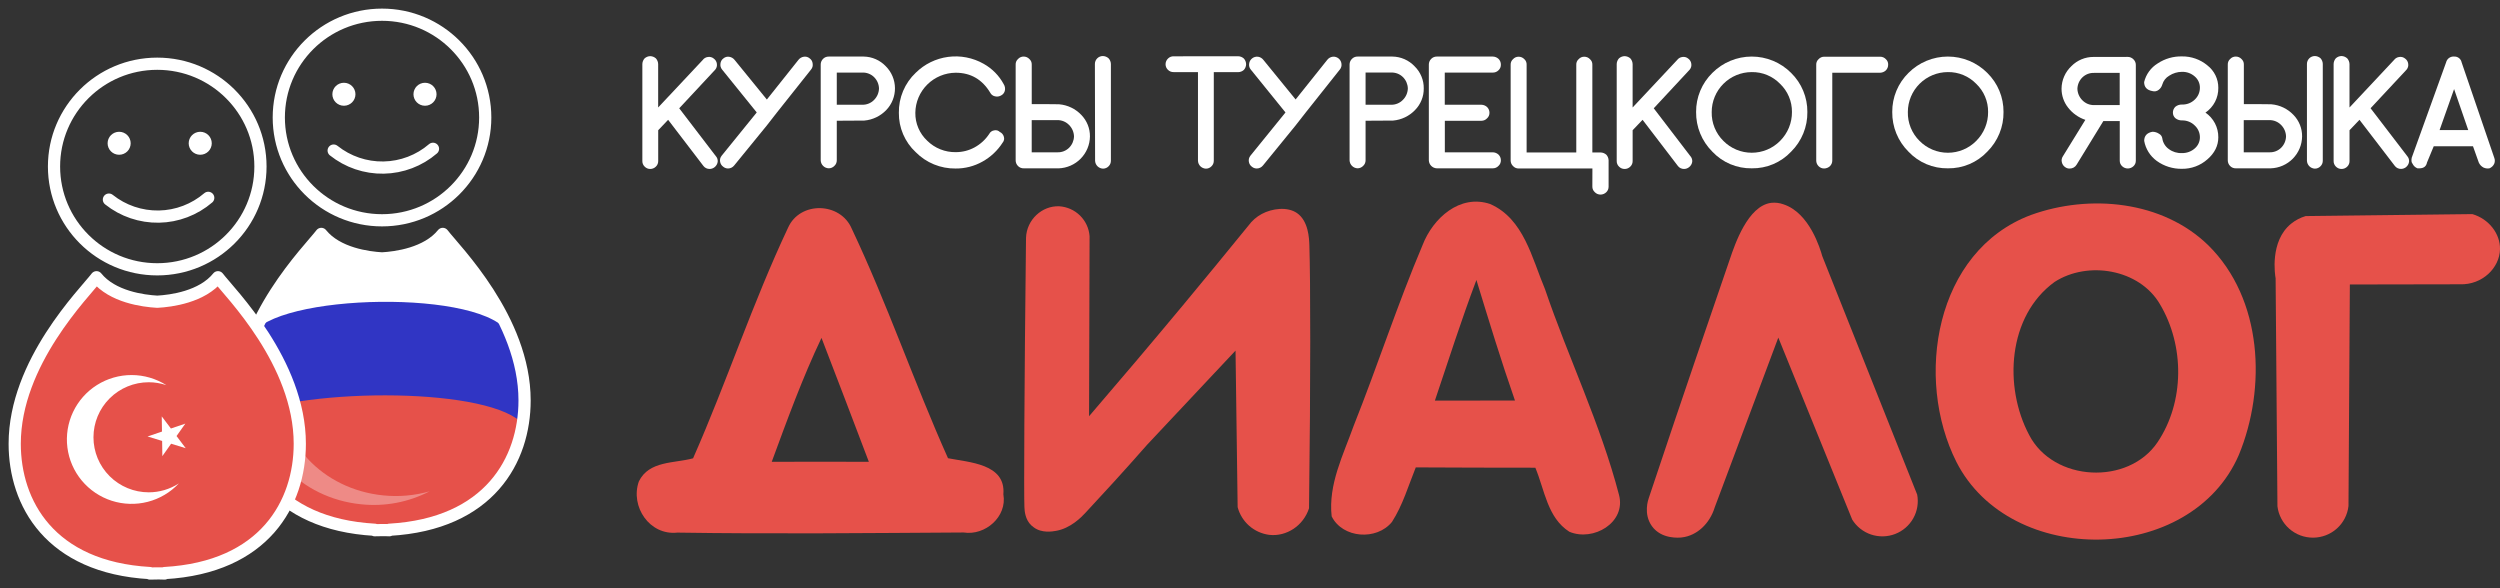 <svg width="170" height="40" viewBox="0 0 170 40" fill="none" xmlns="http://www.w3.org/2000/svg">
<rect x="0" y="0" width="170" height="40" fill="#333333" stroke="none"/>
<path d="M45.433 8.147L44.758 8.855V10.945C44.76 11.016 44.747 11.086 44.721 11.152C44.694 11.217 44.654 11.277 44.604 11.326C44.553 11.379 44.492 11.42 44.424 11.448C44.357 11.477 44.284 11.491 44.211 11.49C44.14 11.49 44.07 11.475 44.005 11.447C43.94 11.418 43.881 11.377 43.833 11.326C43.782 11.277 43.742 11.217 43.716 11.152C43.69 11.086 43.678 11.016 43.68 10.945V4.354C43.684 4.212 43.738 4.076 43.833 3.97C43.938 3.876 44.073 3.822 44.215 3.818C44.358 3.822 44.494 3.876 44.601 3.97C44.698 4.079 44.753 4.218 44.755 4.363V7.309L47.784 4.081C47.825 4.024 47.877 3.977 47.937 3.942C47.998 3.906 48.064 3.884 48.134 3.875C48.205 3.862 48.278 3.866 48.348 3.885C48.418 3.903 48.483 3.937 48.539 3.984C48.595 4.025 48.643 4.077 48.679 4.137C48.715 4.197 48.738 4.263 48.747 4.332C48.759 4.403 48.755 4.476 48.736 4.546C48.718 4.616 48.684 4.68 48.637 4.736L46.187 7.364L48.669 10.608C48.718 10.66 48.756 10.722 48.779 10.789C48.802 10.857 48.811 10.929 48.804 11.001C48.784 11.146 48.708 11.279 48.592 11.369C48.496 11.446 48.377 11.488 48.254 11.489C48.174 11.49 48.095 11.473 48.023 11.439C47.95 11.405 47.887 11.355 47.838 11.292L45.433 8.147Z" fill="white"/>
<path d="M52.146 8.529L49.926 11.25C49.876 11.314 49.812 11.366 49.74 11.402C49.667 11.438 49.587 11.457 49.506 11.457C49.386 11.456 49.27 11.414 49.178 11.338C49.12 11.297 49.072 11.245 49.036 11.185C48.999 11.125 48.975 11.059 48.966 10.989C48.953 10.918 48.956 10.845 48.975 10.775C48.994 10.706 49.028 10.641 49.075 10.586L51.458 7.646L49.101 4.729C49.054 4.673 49.021 4.608 49.002 4.539C48.983 4.469 48.979 4.396 48.991 4.325C48.997 4.255 49.018 4.186 49.053 4.125C49.088 4.063 49.136 4.01 49.194 3.97C49.248 3.924 49.311 3.891 49.379 3.872C49.446 3.853 49.517 3.85 49.587 3.861C49.73 3.882 49.858 3.956 49.948 4.068L52.146 6.768L54.299 4.064C54.388 3.952 54.517 3.878 54.66 3.857C54.729 3.846 54.801 3.849 54.869 3.868C54.937 3.887 55 3.92 55.054 3.966C55.113 4.007 55.162 4.06 55.198 4.122C55.234 4.184 55.255 4.254 55.261 4.325C55.273 4.396 55.269 4.469 55.251 4.539C55.232 4.609 55.198 4.673 55.151 4.729L52.834 7.646L52.146 8.529Z" fill="white"/>
<path d="M58.727 3.846C59.01 3.85 59.29 3.91 59.549 4.024C59.808 4.138 60.042 4.302 60.236 4.508C60.629 4.902 60.852 5.432 60.858 5.988C60.864 6.543 60.653 7.079 60.268 7.481C59.874 7.894 59.341 8.15 58.77 8.199C58.764 8.205 58.141 8.209 56.901 8.21V10.9C56.902 10.972 56.889 11.043 56.86 11.108C56.832 11.174 56.79 11.233 56.737 11.281C56.688 11.333 56.629 11.374 56.563 11.402C56.497 11.431 56.426 11.445 56.355 11.445C56.212 11.442 56.076 11.384 55.974 11.284C55.872 11.184 55.813 11.049 55.808 10.907V4.391C55.807 4.318 55.821 4.246 55.849 4.178C55.877 4.111 55.919 4.05 55.971 3.999C56.021 3.949 56.081 3.909 56.147 3.883C56.213 3.857 56.284 3.844 56.355 3.846H58.727ZM58.639 7.123C58.788 7.126 58.935 7.098 59.072 7.042C59.21 6.985 59.334 6.901 59.437 6.795C59.645 6.586 59.765 6.307 59.772 6.013C59.763 5.721 59.642 5.445 59.433 5.24C59.328 5.137 59.203 5.058 59.066 5.006C58.928 4.953 58.782 4.929 58.635 4.936H56.901V7.123H58.639Z" fill="white"/>
<path d="M68.052 6.503C67.928 6.57 67.782 6.586 67.647 6.547C67.58 6.532 67.518 6.503 67.465 6.461C67.411 6.42 67.368 6.367 67.337 6.306C66.791 5.4 66.008 4.946 64.987 4.946C64.262 4.951 63.569 5.239 63.056 5.748C62.543 6.257 62.251 6.946 62.243 7.668C62.237 8.024 62.307 8.377 62.446 8.705C62.586 9.033 62.793 9.329 63.054 9.572C63.308 9.823 63.61 10.021 63.943 10.153C64.275 10.286 64.63 10.352 64.988 10.346C65.436 10.348 65.877 10.237 66.27 10.023C66.672 9.804 67.014 9.49 67.266 9.108C67.298 9.043 67.346 8.986 67.406 8.944C67.465 8.901 67.534 8.874 67.607 8.865C67.675 8.849 67.746 8.85 67.813 8.869C67.88 8.889 67.941 8.925 67.99 8.974C68.055 9.004 68.113 9.048 68.16 9.102C68.206 9.157 68.24 9.221 68.26 9.29C68.283 9.358 68.288 9.431 68.275 9.502C68.261 9.573 68.23 9.639 68.183 9.694C67.84 10.233 67.367 10.679 66.806 10.99C66.249 11.303 65.619 11.465 64.98 11.459C64.476 11.465 63.976 11.37 63.51 11.179C63.044 10.988 62.622 10.705 62.269 10.347C61.901 10.005 61.609 9.589 61.412 9.128C61.215 8.667 61.116 8.169 61.123 7.668C61.115 7.16 61.213 6.655 61.411 6.187C61.608 5.719 61.901 5.296 62.272 4.946C62.868 4.357 63.642 3.978 64.475 3.868C65.308 3.758 66.154 3.923 66.885 4.337C67.462 4.659 67.936 5.138 68.249 5.718C68.294 5.787 68.324 5.864 68.337 5.944C68.351 6.025 68.347 6.108 68.326 6.187C68.306 6.256 68.272 6.32 68.224 6.375C68.177 6.43 68.118 6.473 68.052 6.503Z" fill="white"/>
<path d="M69.616 11.446C69.544 11.449 69.473 11.437 69.406 11.41C69.339 11.384 69.279 11.344 69.228 11.293C69.176 11.242 69.134 11.181 69.106 11.114C69.078 11.047 69.064 10.975 69.065 10.902V4.391C69.061 4.319 69.075 4.248 69.103 4.182C69.131 4.116 69.174 4.057 69.228 4.01C69.277 3.957 69.336 3.915 69.402 3.887C69.468 3.858 69.54 3.844 69.612 3.846C69.683 3.846 69.754 3.861 69.82 3.889C69.886 3.917 69.945 3.958 69.994 4.01C70.049 4.057 70.091 4.116 70.12 4.182C70.148 4.248 70.161 4.319 70.158 4.391V7.081C71.398 7.081 72.021 7.085 72.027 7.092C72.598 7.141 73.131 7.397 73.525 7.81C73.91 8.203 74.122 8.732 74.116 9.281C74.109 9.846 73.883 10.386 73.486 10.79C73.089 11.194 72.551 11.429 71.984 11.448L69.616 11.446ZM70.156 8.168V10.357H71.895C72.042 10.363 72.188 10.339 72.326 10.287C72.463 10.235 72.588 10.155 72.693 10.053C72.902 9.848 73.023 9.571 73.032 9.279C73.025 8.984 72.903 8.703 72.693 8.495C72.59 8.389 72.466 8.305 72.328 8.249C72.191 8.192 72.043 8.165 71.895 8.168H70.156ZM74.453 4.348C74.453 4.205 74.51 4.068 74.612 3.967C74.713 3.866 74.85 3.81 74.994 3.81C75.14 3.813 75.281 3.87 75.388 3.97C75.483 4.075 75.537 4.21 75.541 4.352V10.923C75.543 10.994 75.53 11.064 75.504 11.129C75.478 11.195 75.438 11.254 75.388 11.304C75.339 11.356 75.28 11.397 75.214 11.425C75.148 11.453 75.077 11.468 75.006 11.468C74.864 11.463 74.73 11.405 74.629 11.305C74.529 11.205 74.471 11.071 74.466 10.93L74.453 4.348Z" fill="white"/>
<path d="M84.2 3.825C84.341 3.829 84.477 3.884 84.582 3.979C84.68 4.087 84.735 4.228 84.736 4.374C84.732 4.515 84.677 4.65 84.582 4.755C84.477 4.849 84.341 4.903 84.2 4.907H82.538V10.924C82.54 10.995 82.528 11.065 82.501 11.13C82.475 11.196 82.435 11.255 82.384 11.305C82.335 11.357 82.276 11.398 82.21 11.426C82.144 11.455 82.073 11.469 82.002 11.469C81.86 11.464 81.726 11.405 81.625 11.306C81.525 11.206 81.467 11.072 81.462 10.931V4.903H79.804C79.733 4.905 79.663 4.892 79.597 4.866C79.531 4.84 79.472 4.801 79.422 4.751C79.37 4.702 79.329 4.644 79.301 4.579C79.273 4.514 79.258 4.445 79.258 4.374C79.257 4.301 79.272 4.229 79.3 4.162C79.328 4.094 79.369 4.033 79.422 3.983C79.472 3.932 79.531 3.893 79.597 3.866C79.663 3.84 79.733 3.827 79.804 3.829L84.2 3.825Z" fill="white"/>
<path d="M88.102 8.529L85.883 11.251C85.832 11.315 85.768 11.367 85.694 11.403C85.62 11.439 85.539 11.458 85.457 11.458C85.337 11.457 85.221 11.415 85.129 11.338C85.072 11.297 85.025 11.245 84.989 11.185C84.953 11.126 84.93 11.059 84.921 10.99C84.909 10.919 84.913 10.846 84.932 10.776C84.951 10.707 84.984 10.642 85.03 10.586L87.413 7.647L85.052 4.729C85.006 4.674 84.972 4.609 84.953 4.539C84.934 4.47 84.931 4.397 84.943 4.326C84.96 4.184 85.033 4.056 85.146 3.968C85.259 3.88 85.402 3.84 85.544 3.857C85.686 3.878 85.815 3.952 85.904 4.065L88.102 6.764L90.257 4.065C90.346 3.952 90.475 3.878 90.618 3.857C90.76 3.84 90.903 3.88 91.015 3.968C91.128 4.056 91.201 4.184 91.219 4.326C91.231 4.397 91.227 4.47 91.208 4.539C91.189 4.609 91.156 4.674 91.109 4.729L88.791 7.647L88.102 8.529Z" fill="white"/>
<path d="M94.684 3.846C94.967 3.85 95.246 3.91 95.506 4.024C95.765 4.138 95.999 4.302 96.192 4.508C96.393 4.703 96.551 4.937 96.658 5.196C96.766 5.454 96.819 5.731 96.815 6.01C96.819 6.282 96.769 6.552 96.667 6.804C96.566 7.056 96.416 7.286 96.225 7.481C95.831 7.894 95.298 8.15 94.728 8.199C94.72 8.205 94.097 8.209 92.859 8.21V10.9C92.86 10.972 92.846 11.043 92.818 11.108C92.789 11.174 92.747 11.233 92.694 11.281C92.645 11.333 92.585 11.374 92.52 11.402C92.454 11.431 92.383 11.445 92.311 11.445C92.17 11.44 92.036 11.381 91.936 11.281C91.835 11.181 91.777 11.048 91.771 10.907V4.391C91.77 4.318 91.785 4.245 91.813 4.178C91.841 4.111 91.883 4.05 91.936 3.999C91.986 3.949 92.045 3.909 92.111 3.883C92.177 3.857 92.247 3.844 92.318 3.846H94.684ZM94.597 7.123C94.746 7.126 94.893 7.098 95.03 7.041C95.167 6.985 95.291 6.901 95.394 6.795C95.605 6.587 95.726 6.306 95.733 6.01C95.725 5.719 95.603 5.441 95.394 5.237C95.289 5.135 95.164 5.055 95.027 5.003C94.89 4.951 94.744 4.927 94.597 4.933H92.859V7.123H94.597Z" fill="white"/>
<path d="M101.513 10.357C101.655 10.361 101.791 10.415 101.896 10.51C101.948 10.561 101.99 10.622 102.018 10.689C102.046 10.757 102.06 10.829 102.059 10.902C102.061 10.973 102.047 11.044 102.019 11.11C101.991 11.175 101.949 11.234 101.896 11.282C101.847 11.334 101.787 11.375 101.722 11.404C101.656 11.432 101.585 11.446 101.513 11.446H97.701C97.56 11.441 97.426 11.382 97.326 11.283C97.225 11.183 97.167 11.049 97.161 10.908V4.391C97.16 4.318 97.175 4.245 97.203 4.178C97.231 4.111 97.273 4.05 97.326 3.999C97.376 3.949 97.435 3.909 97.501 3.883C97.567 3.857 97.637 3.844 97.708 3.846H101.513C101.655 3.85 101.791 3.904 101.896 3.999C101.948 4.05 101.99 4.111 102.018 4.178C102.046 4.246 102.06 4.318 102.059 4.391C102.062 4.463 102.05 4.535 102.022 4.601C101.995 4.668 101.953 4.728 101.9 4.777C101.85 4.828 101.79 4.869 101.723 4.896C101.657 4.923 101.585 4.937 101.513 4.936H98.244V7.123H100.737C100.878 7.127 101.014 7.181 101.119 7.276C101.172 7.327 101.213 7.388 101.242 7.455C101.27 7.522 101.284 7.595 101.284 7.668C101.285 7.739 101.271 7.81 101.243 7.876C101.215 7.942 101.172 8 101.119 8.048C101.07 8.1 101.011 8.142 100.945 8.17C100.879 8.198 100.808 8.213 100.737 8.213H98.249V10.357H101.513Z" fill="white"/>
<path d="M108.284 11.457H103.269C103.198 11.459 103.126 11.445 103.06 11.416C102.995 11.388 102.935 11.346 102.887 11.293C102.835 11.244 102.794 11.185 102.766 11.12C102.738 11.054 102.723 10.983 102.724 10.912V4.401C102.721 4.33 102.734 4.258 102.762 4.192C102.79 4.127 102.833 4.068 102.887 4.021C102.935 3.968 102.995 3.926 103.06 3.897C103.126 3.869 103.198 3.855 103.269 3.857C103.341 3.856 103.412 3.871 103.478 3.899C103.544 3.927 103.604 3.969 103.653 4.021C103.706 4.068 103.748 4.127 103.775 4.193C103.802 4.259 103.814 4.33 103.81 4.401V10.367H107.187V4.401C107.184 4.33 107.197 4.258 107.225 4.192C107.253 4.127 107.296 4.068 107.35 4.021C107.399 3.968 107.458 3.925 107.524 3.897C107.59 3.869 107.662 3.855 107.734 3.857C107.806 3.857 107.876 3.871 107.942 3.899C108.008 3.928 108.067 3.969 108.116 4.021C108.17 4.068 108.213 4.127 108.242 4.192C108.27 4.258 108.283 4.33 108.28 4.401V10.367H108.838C108.983 10.37 109.122 10.425 109.231 10.521C109.326 10.625 109.381 10.76 109.385 10.902V12.687C109.387 12.757 109.374 12.828 109.348 12.893C109.321 12.959 109.281 13.018 109.231 13.067C109.127 13.172 108.985 13.231 108.838 13.232C108.764 13.232 108.692 13.218 108.624 13.19C108.557 13.161 108.495 13.12 108.445 13.067C108.391 13.019 108.349 12.96 108.321 12.895C108.292 12.829 108.278 12.758 108.28 12.687L108.284 11.457Z" fill="white"/>
<path d="M111.695 8.147L111.019 8.855V10.945C111.021 11.016 111.009 11.086 110.982 11.152C110.956 11.217 110.916 11.277 110.865 11.326C110.814 11.379 110.753 11.42 110.686 11.448C110.618 11.477 110.545 11.491 110.472 11.49C110.401 11.49 110.33 11.476 110.264 11.448C110.198 11.419 110.139 11.378 110.09 11.326C110.039 11.277 109.999 11.217 109.973 11.152C109.946 11.086 109.934 11.016 109.936 10.945V4.354C109.94 4.212 109.994 4.076 110.089 3.97C110.194 3.876 110.329 3.822 110.471 3.818C110.616 3.821 110.755 3.875 110.864 3.97C110.961 4.079 111.015 4.218 111.018 4.363V7.309L114.045 4.081C114.087 4.025 114.139 3.978 114.199 3.942C114.259 3.907 114.326 3.884 114.395 3.875C114.466 3.863 114.54 3.866 114.61 3.885C114.68 3.904 114.745 3.937 114.8 3.984C114.857 4.025 114.904 4.077 114.94 4.137C114.976 4.197 114.999 4.263 115.008 4.332C115.02 4.403 115.017 4.476 114.998 4.546C114.979 4.616 114.945 4.68 114.899 4.736L112.455 7.364L114.937 10.608C114.986 10.66 115.024 10.722 115.047 10.789C115.071 10.857 115.079 10.929 115.072 11.001C115.062 11.073 115.037 11.143 115 11.206C114.963 11.27 114.913 11.325 114.854 11.369C114.758 11.446 114.639 11.489 114.515 11.489C114.436 11.49 114.357 11.473 114.285 11.439C114.213 11.405 114.15 11.355 114.101 11.292L111.695 8.147Z" fill="white"/>
<path d="M119.119 11.446C118.618 11.454 118.121 11.357 117.659 11.162C117.198 10.967 116.783 10.678 116.44 10.314C116.084 9.96 115.803 9.539 115.613 9.075C115.423 8.612 115.329 8.115 115.335 7.614C115.331 7.12 115.427 6.63 115.617 6.174C115.807 5.717 116.087 5.304 116.44 4.957C116.791 4.605 117.208 4.325 117.668 4.135C118.127 3.944 118.62 3.846 119.118 3.846C119.616 3.846 120.109 3.944 120.569 4.135C121.028 4.325 121.446 4.605 121.796 4.957C122.15 5.304 122.43 5.717 122.619 6.174C122.809 6.63 122.905 7.12 122.901 7.614C122.908 8.115 122.814 8.612 122.624 9.075C122.434 9.539 122.153 9.96 121.796 10.314C121.454 10.678 121.039 10.967 120.578 11.162C120.117 11.357 119.62 11.454 119.119 11.446ZM119.119 4.902C118.397 4.902 117.705 5.188 117.194 5.697C116.683 6.205 116.396 6.895 116.396 7.614C116.387 7.979 116.453 8.342 116.59 8.681C116.727 9.02 116.933 9.328 117.194 9.585C117.445 9.839 117.745 10.04 118.075 10.178C118.406 10.316 118.76 10.386 119.118 10.386C119.476 10.386 119.831 10.316 120.161 10.178C120.492 10.04 120.791 9.839 121.043 9.585C121.302 9.326 121.508 9.019 121.647 8.68C121.786 8.342 121.856 7.979 121.853 7.614C121.856 7.256 121.786 6.901 121.647 6.572C121.508 6.242 121.302 5.944 121.043 5.697C120.793 5.44 120.494 5.238 120.163 5.101C119.833 4.964 119.477 4.896 119.119 4.902Z" fill="white"/>
<path d="M124.595 4.946V10.912C124.596 10.985 124.582 11.057 124.554 11.125C124.526 11.192 124.484 11.253 124.432 11.304C124.327 11.399 124.191 11.453 124.05 11.457C123.979 11.459 123.908 11.446 123.842 11.42C123.777 11.393 123.717 11.354 123.667 11.304C123.615 11.253 123.573 11.192 123.545 11.125C123.517 11.057 123.503 10.985 123.504 10.912V4.401C123.501 4.33 123.514 4.258 123.542 4.192C123.57 4.127 123.613 4.068 123.667 4.021C123.716 3.968 123.775 3.925 123.841 3.897C123.907 3.869 123.979 3.855 124.051 3.857H127.855C127.926 3.856 127.997 3.871 128.063 3.899C128.129 3.927 128.188 3.969 128.237 4.021C128.29 4.068 128.332 4.127 128.359 4.193C128.387 4.259 128.399 4.33 128.395 4.401C128.396 4.475 128.382 4.547 128.353 4.615C128.325 4.682 128.283 4.743 128.23 4.794C128.127 4.887 127.994 4.941 127.855 4.946H124.595Z" fill="white"/>
<path d="M132.456 11.446C131.955 11.454 131.458 11.357 130.996 11.162C130.535 10.967 130.12 10.678 129.777 10.314C129.421 9.96 129.14 9.539 128.95 9.075C128.761 8.612 128.667 8.115 128.673 7.614C128.669 7.12 128.765 6.63 128.955 6.174C129.144 5.718 129.424 5.304 129.777 4.957C130.128 4.605 130.545 4.325 131.005 4.135C131.465 3.944 131.958 3.846 132.456 3.846C132.954 3.846 133.447 3.944 133.907 4.135C134.366 4.325 134.784 4.605 135.135 4.957C135.488 5.304 135.768 5.717 135.958 6.174C136.147 6.63 136.243 7.12 136.239 7.614C136.246 8.115 136.152 8.612 135.962 9.075C135.772 9.539 135.491 9.96 135.135 10.314C134.792 10.678 134.377 10.967 133.915 11.162C133.454 11.357 132.957 11.454 132.456 11.446ZM132.456 4.902C131.734 4.903 131.042 5.189 130.532 5.697C130.022 6.206 129.735 6.895 129.734 7.614C129.725 7.979 129.791 8.343 129.928 8.681C130.066 9.02 130.271 9.328 130.532 9.585C130.784 9.839 131.083 10.04 131.413 10.178C131.744 10.316 132.098 10.387 132.456 10.387C132.815 10.387 133.169 10.316 133.499 10.178C133.83 10.04 134.129 9.839 134.381 9.585C134.64 9.326 134.846 9.019 134.985 8.68C135.124 8.342 135.194 7.979 135.191 7.614C135.195 7.256 135.125 6.902 134.985 6.572C134.846 6.242 134.64 5.944 134.381 5.697C134.131 5.44 133.832 5.238 133.501 5.101C133.17 4.964 132.814 4.896 132.456 4.902Z" fill="white"/>
<path d="M144.68 3.869C144.753 3.868 144.825 3.882 144.893 3.91C144.961 3.938 145.022 3.98 145.073 4.032C145.125 4.081 145.166 4.14 145.194 4.205C145.222 4.271 145.237 4.341 145.236 4.413V10.924C145.238 10.995 145.224 11.066 145.196 11.132C145.168 11.197 145.126 11.256 145.073 11.304C144.97 11.402 144.832 11.457 144.69 11.457C144.547 11.457 144.41 11.402 144.307 11.304C144.254 11.256 144.212 11.197 144.183 11.132C144.155 11.066 144.142 10.995 144.143 10.924V8.233H143.028L141.213 11.193C141.166 11.275 141.097 11.343 141.015 11.39C140.932 11.437 140.838 11.462 140.743 11.462C140.643 11.466 140.544 11.44 140.46 11.385C140.396 11.347 140.34 11.297 140.297 11.237C140.253 11.177 140.223 11.109 140.207 11.037C140.188 10.969 140.185 10.897 140.196 10.828C140.207 10.758 140.234 10.692 140.273 10.633L141.804 8.15C141.341 7.994 140.934 7.707 140.634 7.322C140.341 6.954 140.183 6.497 140.185 6.027C140.188 5.739 140.249 5.454 140.365 5.191C140.481 4.927 140.65 4.689 140.861 4.492C141.056 4.294 141.29 4.138 141.547 4.031C141.804 3.925 142.08 3.87 142.359 3.872L144.68 3.869ZM144.139 7.146V4.957H142.401C142.254 4.952 142.107 4.976 141.97 5.028C141.833 5.081 141.708 5.161 141.602 5.263C141.394 5.467 141.273 5.744 141.263 6.035C141.271 6.33 141.392 6.611 141.602 6.819C141.706 6.925 141.83 7.009 141.967 7.066C142.105 7.122 142.252 7.149 142.401 7.146H144.139Z" fill="white"/>
<path d="M147.037 9.41C147.057 9.556 147.108 9.696 147.185 9.821C147.262 9.946 147.363 10.055 147.484 10.139C147.739 10.329 148.052 10.424 148.37 10.409C148.692 10.418 149.005 10.305 149.245 10.092C149.356 9.998 149.444 9.881 149.504 9.749C149.565 9.618 149.595 9.474 149.594 9.33C149.593 9.181 149.562 9.033 149.502 8.897C149.442 8.76 149.355 8.638 149.245 8.536C149.131 8.421 148.995 8.331 148.844 8.272C148.693 8.212 148.532 8.183 148.37 8.188C148.207 8.191 148.048 8.137 147.922 8.034C147.869 7.986 147.826 7.927 147.798 7.862C147.77 7.796 147.756 7.725 147.758 7.653C147.757 7.581 147.771 7.508 147.8 7.441C147.828 7.374 147.869 7.313 147.922 7.262C148.048 7.159 148.207 7.105 148.37 7.109C148.531 7.115 148.692 7.088 148.843 7.03C148.993 6.972 149.13 6.884 149.245 6.771C149.356 6.667 149.444 6.542 149.504 6.403C149.564 6.265 149.594 6.115 149.594 5.964C149.595 5.819 149.565 5.676 149.504 5.544C149.444 5.412 149.356 5.295 149.245 5.201C149.005 4.988 148.692 4.875 148.37 4.885C148.063 4.888 147.763 4.979 147.507 5.147C147.279 5.279 147.11 5.493 147.037 5.746C146.998 5.889 146.914 6.015 146.796 6.105C146.736 6.155 146.665 6.189 146.589 6.204C146.512 6.219 146.433 6.215 146.359 6.193C145.988 6.126 145.802 5.923 145.801 5.582C145.864 5.319 145.978 5.071 146.138 4.852C146.297 4.634 146.499 4.449 146.73 4.308C147.217 3.987 147.791 3.822 148.374 3.836C149.005 3.826 149.618 4.043 150.102 4.446C150.335 4.627 150.523 4.858 150.652 5.122C150.781 5.387 150.847 5.677 150.845 5.971C150.851 6.302 150.774 6.629 150.622 6.924C150.469 7.218 150.245 7.47 149.971 7.658C150.243 7.844 150.465 8.095 150.618 8.387C150.77 8.679 150.848 9.004 150.845 9.334C150.845 9.909 150.597 10.409 150.102 10.836C149.627 11.258 149.01 11.487 148.374 11.479C147.758 11.491 147.155 11.302 146.657 10.941C146.208 10.613 145.903 10.126 145.805 9.58C145.805 9.239 145.991 9.032 146.363 8.96C146.527 8.959 146.687 9.008 146.822 9.101C146.88 9.132 146.93 9.176 146.967 9.23C147.004 9.284 147.028 9.346 147.037 9.41Z" fill="white"/>
<path d="M152.035 11.446C151.964 11.448 151.893 11.436 151.828 11.409C151.762 11.383 151.702 11.343 151.653 11.293C151.6 11.242 151.559 11.181 151.531 11.114C151.502 11.047 151.488 10.975 151.489 10.902V4.391C151.486 4.319 151.499 4.248 151.527 4.182C151.555 4.116 151.598 4.057 151.653 4.01C151.701 3.957 151.76 3.915 151.826 3.887C151.892 3.858 151.963 3.844 152.035 3.846C152.107 3.846 152.178 3.86 152.244 3.888C152.31 3.917 152.369 3.958 152.419 4.01C152.473 4.057 152.515 4.116 152.544 4.182C152.572 4.248 152.585 4.319 152.582 4.391V7.081C153.821 7.081 154.444 7.085 154.452 7.092C155.023 7.14 155.557 7.395 155.952 7.809C156.337 8.202 156.549 8.731 156.543 9.279C156.535 9.844 156.31 10.384 155.913 10.788C155.516 11.192 154.978 11.428 154.411 11.446H152.035ZM152.575 8.168V10.357H154.314C154.461 10.363 154.607 10.339 154.744 10.287C154.882 10.235 155.007 10.155 155.112 10.053C155.321 9.848 155.442 9.571 155.45 9.279C155.443 8.984 155.322 8.703 155.112 8.495C155.009 8.389 154.884 8.305 154.747 8.249C154.61 8.192 154.462 8.165 154.314 8.168H152.575ZM156.872 4.348C156.872 4.205 156.929 4.068 157.03 3.967C157.132 3.866 157.269 3.81 157.413 3.81C157.554 3.814 157.69 3.868 157.796 3.962C157.891 4.067 157.945 4.202 157.949 4.344V10.923C157.951 10.994 157.938 11.064 157.912 11.129C157.886 11.195 157.846 11.254 157.796 11.304C157.747 11.356 157.687 11.397 157.621 11.425C157.555 11.454 157.484 11.468 157.413 11.468C157.271 11.463 157.136 11.405 157.036 11.305C156.936 11.205 156.877 11.071 156.872 10.93V4.348Z" fill="white"/>
<path d="M160.444 8.147L159.768 8.855V10.945C159.77 11.015 159.758 11.086 159.732 11.151C159.705 11.217 159.666 11.276 159.616 11.326C159.565 11.378 159.504 11.42 159.436 11.448C159.369 11.476 159.296 11.491 159.223 11.49C159.151 11.49 159.08 11.476 159.014 11.447C158.948 11.419 158.888 11.378 158.839 11.326C158.789 11.276 158.749 11.217 158.723 11.151C158.697 11.086 158.684 11.015 158.686 10.945V4.353C158.689 4.209 158.743 4.069 158.839 3.961C158.945 3.866 159.081 3.813 159.223 3.809C159.368 3.815 159.506 3.872 159.613 3.97C159.709 4.079 159.763 4.218 159.766 4.363V7.309L162.794 4.08C162.836 4.024 162.888 3.977 162.948 3.942C163.008 3.906 163.075 3.884 163.144 3.875C163.216 3.862 163.289 3.865 163.359 3.884C163.429 3.903 163.494 3.937 163.549 3.983C163.606 4.024 163.654 4.076 163.69 4.136C163.726 4.196 163.749 4.263 163.757 4.332C163.769 4.403 163.766 4.476 163.747 4.546C163.728 4.615 163.694 4.68 163.648 4.735L161.199 7.36L163.682 10.603C163.731 10.656 163.768 10.718 163.791 10.785C163.815 10.853 163.823 10.925 163.817 10.996C163.798 11.142 163.723 11.274 163.609 11.366C163.513 11.443 163.393 11.486 163.27 11.486C163.19 11.487 163.111 11.47 163.039 11.436C162.967 11.402 162.903 11.352 162.854 11.289L160.444 8.147Z" fill="white"/>
<path d="M168.163 9.944H165.495L165.035 11.054C164.984 11.315 164.81 11.447 164.511 11.447H164.39C164.315 11.419 164.247 11.377 164.189 11.322C164.131 11.268 164.085 11.203 164.052 11.131C163.979 11.052 163.96 10.917 163.997 10.727L166.336 4.239C166.364 4.12 166.434 4.015 166.533 3.943C166.632 3.871 166.754 3.836 166.877 3.846C166.995 3.838 167.113 3.874 167.208 3.946C167.302 4.018 167.367 4.123 167.39 4.239L169.609 10.727C169.661 10.857 169.661 11.001 169.609 11.131C169.545 11.274 169.427 11.387 169.281 11.447C169.143 11.471 169.002 11.452 168.876 11.392C168.735 11.318 168.623 11.199 168.558 11.054L168.163 9.944ZM167.84 8.844L166.878 6.057L165.893 8.844H167.84Z" fill="white"/>
<path d="M53.588 15.484C54.399 13.662 57.151 13.735 57.92 15.554C60.333 20.651 62.161 26.012 64.464 31.159C65.903 31.445 68.407 31.53 68.229 33.614C68.499 35.132 66.999 36.439 65.527 36.209C59.043 36.248 52.551 36.318 46.063 36.217C44.172 36.426 42.842 34.442 43.442 32.738C44.134 31.321 45.845 31.515 47.129 31.165C49.41 25.995 51.177 20.597 53.588 15.484ZM52.478 31.403C54.68 31.395 56.881 31.395 59.082 31.403C58.017 28.592 56.943 25.783 55.862 22.976C54.561 25.709 53.526 28.561 52.478 31.403Z" fill="#E6514A"/>
<path d="M69.769 16.169C69.815 14.931 70.863 13.979 72.025 14.027C72.558 14.06 73.062 14.284 73.442 14.658C73.822 15.033 74.053 15.531 74.091 16.062C74.081 20.142 74.069 24.223 74.056 28.304C76.181 25.834 78.314 23.314 80.454 20.742C81.958 18.931 83.439 17.128 84.898 15.335C85.135 15.011 85.441 14.743 85.795 14.552C86.512 14.166 87.544 14.042 88.193 14.487C88.971 15.025 89.022 16.184 89.038 16.707C89.113 19.1 89.128 25.694 89.014 34.563C88.63 35.753 87.481 36.501 86.312 36.371C85.806 36.306 85.331 36.092 84.948 35.757C84.565 35.421 84.291 34.98 84.16 34.488C84.112 30.939 84.064 27.39 84.016 23.841L78.009 30.238C76.376 32.099 74.945 33.649 73.794 34.888C73.532 35.17 72.803 35.922 71.812 36.098C71.583 36.14 70.84 36.272 70.294 35.858C70.238 35.819 70.185 35.776 70.135 35.73C69.704 35.326 69.674 34.741 69.661 34.503C69.621 33.791 69.651 26.355 69.769 16.169Z" fill="#E6514A"/>
<path d="M96.74 16.653C97.439 14.849 99.26 13.176 101.332 13.873C103.629 14.887 104.169 17.56 105.058 19.657C106.653 24.344 108.84 28.845 110.091 33.647C110.596 35.539 108.335 36.848 106.714 36.158C105.22 35.205 105.034 33.307 104.403 31.804C101.688 31.796 98.981 31.804 96.273 31.782C95.768 33.029 95.387 34.354 94.653 35.492C93.618 36.77 91.3 36.615 90.553 35.112C90.311 32.943 91.346 30.929 92.053 28.946C93.678 24.866 95.029 20.69 96.74 16.653ZM97.572 27.243C99.385 27.243 101.2 27.24 103.017 27.235C102.071 24.524 101.236 21.781 100.396 19.038C99.376 21.744 98.498 24.493 97.572 27.243Z" fill="#E6514A"/>
<path d="M117.625 17.637C117.98 16.588 118.857 13.997 120.439 13.793C120.718 13.762 121.001 13.796 121.265 13.89C123.057 14.469 123.783 16.948 123.913 17.414L130.369 33.636C130.471 34.186 130.378 34.755 130.103 35.244C129.829 35.733 129.392 36.11 128.867 36.312C128.343 36.513 127.764 36.526 127.231 36.347C126.698 36.168 126.245 35.809 125.95 35.332L120.925 22.956L116.602 34.499C116.258 35.62 115.387 36.426 114.367 36.545C114.174 36.568 112.977 36.68 112.326 35.772C111.735 34.943 112.084 33.959 112.119 33.862C114.553 26.553 116.508 20.906 117.625 17.637Z" fill="#E6514A"/>
<path d="M138.111 14.616C142.085 13.182 147.048 13.639 150.168 16.684C153.863 20.333 154.127 26.369 152.238 30.943C148.996 38.435 136.703 38.62 133.038 31.416C130.176 25.74 131.567 17.064 138.111 14.616ZM139.713 19.171C136.523 21.487 136.236 26.301 137.985 29.583C139.634 32.767 144.723 33.023 146.714 30.071C148.558 27.328 148.558 23.493 146.869 20.674C145.469 18.295 141.969 17.714 139.713 19.171Z" fill="#E6514A"/>
<path d="M156.787 14.693L168.121 14.559C169.257 14.892 170.019 15.904 170 16.942C169.977 18.227 168.784 19.383 167.276 19.331L159.79 19.345L159.697 34.411C159.63 35.002 159.348 35.547 158.904 35.943C158.46 36.339 157.885 36.559 157.288 36.561C156.692 36.563 156.116 36.347 155.669 35.953C155.223 35.559 154.937 35.016 154.866 34.426C154.825 29.259 154.784 24.092 154.742 18.925C154.707 18.735 154.321 16.398 155.802 15.207C156.093 14.972 156.428 14.797 156.787 14.693Z" fill="#E6514A"/>
<path d="M25.977 14.98C29.854 14.98 32.996 11.85 32.996 7.99C32.996 4.129 29.854 1 25.977 1C22.101 1 18.958 4.129 18.958 7.99C18.958 11.85 22.101 14.98 25.977 14.98Z" stroke="white" stroke-width="0.83" stroke-miterlimit="10"/>
<path d="M29.443 10.118C28.509 10.921 27.322 11.373 26.088 11.395C24.854 11.418 23.652 11.008 22.689 10.239" stroke="white" stroke-width="0.83" stroke-miterlimit="10" stroke-linecap="round"/>
<path d="M23.671 6.41C23.671 6.563 23.545 6.691 23.386 6.691C23.227 6.691 23.101 6.563 23.101 6.41C23.101 6.256 23.227 6.128 23.386 6.128C23.545 6.128 23.671 6.256 23.671 6.41Z" fill="white" stroke="white"/>
<path d="M29.185 6.41C29.185 6.563 29.06 6.691 28.9 6.691C28.741 6.691 28.616 6.563 28.616 6.41C28.616 6.256 28.741 6.128 28.9 6.128C29.06 6.128 29.185 6.256 29.185 6.41Z" fill="white" stroke="white"/>
<path d="M10.692 18.313C14.569 18.313 17.711 15.183 17.711 11.323C17.711 7.462 14.569 4.333 10.692 4.333C6.816 4.333 3.673 7.462 3.673 11.323C3.673 15.183 6.816 18.313 10.692 18.313Z" stroke="white" stroke-width="0.83" stroke-miterlimit="10"/>
<path d="M14.16 13.453C13.225 14.255 12.038 14.707 10.805 14.729C9.571 14.75 8.368 14.341 7.406 13.573" stroke="white" stroke-width="0.83" stroke-miterlimit="10" stroke-linecap="round"/>
<path d="M8.386 9.743C8.386 9.896 8.261 10.024 8.101 10.024C7.942 10.024 7.817 9.896 7.817 9.743C7.817 9.589 7.942 9.461 8.101 9.461C8.261 9.461 8.386 9.589 8.386 9.743Z" fill="white" stroke="white"/>
<path d="M13.9 9.743C13.9 9.896 13.775 10.024 13.616 10.024C13.456 10.024 13.331 9.896 13.331 9.743C13.331 9.589 13.456 9.461 13.616 9.461C13.775 9.461 13.9 9.589 13.9 9.743Z" fill="white" stroke="white"/>
<path d="M35.671 27.23C35.671 21.691 30.921 16.973 30.108 15.906C29.027 17.242 26.932 17.52 25.977 17.572C25.022 17.517 22.927 17.242 21.848 15.906C21.037 16.973 16.285 21.691 16.285 27.23C16.285 31.257 18.666 35.637 25.48 36.024V36.055C25.65 36.055 25.814 36.055 25.977 36.046C26.14 36.036 26.305 36.055 26.474 36.055V36.024C33.296 35.637 35.671 31.257 35.671 27.23Z" fill="white"/>
<path d="M35.671 27.279C35.671 25.455 35.353 24.309 34.633 22.763C33.166 19.617 18.558 19.918 17.091 22.838C16.259 24.493 16.281 25.275 16.281 27.278C16.281 31.304 18.662 35.683 25.476 36.071V36.102C25.646 36.102 25.809 36.102 25.973 36.093C26.136 36.084 26.301 36.102 26.47 36.102V36.071C33.296 35.684 35.671 31.305 35.671 27.279Z" fill="#3035C4"/>
<path d="M16.336 28.308C17.34 31.573 19.244 35.717 25.48 36.073V36.103C25.65 36.103 25.814 36.103 25.977 36.094C26.14 36.085 26.305 36.103 26.474 36.103V36.073C32.707 35.717 35.567 31.017 35.618 28.902C33.53 26.32 21.019 26.32 16.336 28.308Z" fill="#E6514A"/>
<path opacity="0.33" d="M26.061 33.687C21.914 33.272 18.85 29.977 19.219 26.327C18.444 26.192 18.118 26.799 17.713 26.931C17.344 30.581 20.414 33.876 24.555 34.291C26.16 34.461 27.781 34.154 29.212 33.41C28.189 33.701 27.119 33.795 26.061 33.687Z" fill="white"/>
<path d="M35.671 27.23C35.671 21.691 30.921 16.973 30.108 15.906C29.027 17.242 26.932 17.52 25.977 17.572C25.022 17.517 22.927 17.242 21.848 15.906C21.037 16.973 16.285 21.691 16.285 27.23C16.285 31.257 18.666 35.637 25.48 36.024V36.055C25.65 36.055 25.814 36.055 25.977 36.046C26.14 36.036 26.305 36.055 26.474 36.055V36.024C33.296 35.637 35.671 31.257 35.671 27.23Z" stroke="white" stroke-width="0.83" stroke-linejoin="round"/>
<path d="M20.386 30.177C20.386 24.637 15.636 19.919 14.823 18.852C13.742 20.188 11.647 20.467 10.692 20.517C9.737 20.463 7.642 20.188 6.563 18.852C5.752 19.919 1 24.637 1 30.177C1 34.202 3.382 38.582 10.197 38.969V39C10.365 39 10.529 39 10.692 38.991C10.856 38.981 11.021 39 11.189 39V38.969C18.004 38.582 20.386 34.202 20.386 30.177Z" fill="#E6514A" stroke="white" stroke-width="0.83" stroke-linejoin="round"/>
<path fill-rule="evenodd" clip-rule="evenodd" d="M10.999 28.314L11.622 29.139L12.602 28.806L12.005 29.651L12.628 30.477L11.636 30.173L11.04 31.017L11.025 29.984L10.033 29.68L11.015 29.347L10.999 28.314Z" fill="white"/>
<path d="M10.114 33.478C9.117 33.478 8.162 33.084 7.457 32.382C6.752 31.68 6.356 30.728 6.356 29.736C6.356 28.743 6.752 27.791 7.457 27.089C8.162 26.387 9.117 25.993 10.114 25.993C10.523 25.993 10.928 26.061 11.315 26.192C10.611 25.744 9.793 25.505 8.957 25.503C8.121 25.501 7.302 25.736 6.595 26.181C5.889 26.626 5.324 27.262 4.968 28.015C4.612 28.768 4.478 29.607 4.583 30.433C4.688 31.259 5.027 32.038 5.56 32.678C6.094 33.319 6.8 33.795 7.595 34.051C8.391 34.307 9.243 34.332 10.052 34.123C10.861 33.913 11.593 33.479 12.163 32.87C11.554 33.267 10.842 33.478 10.114 33.478Z" fill="white"/>
</svg>

